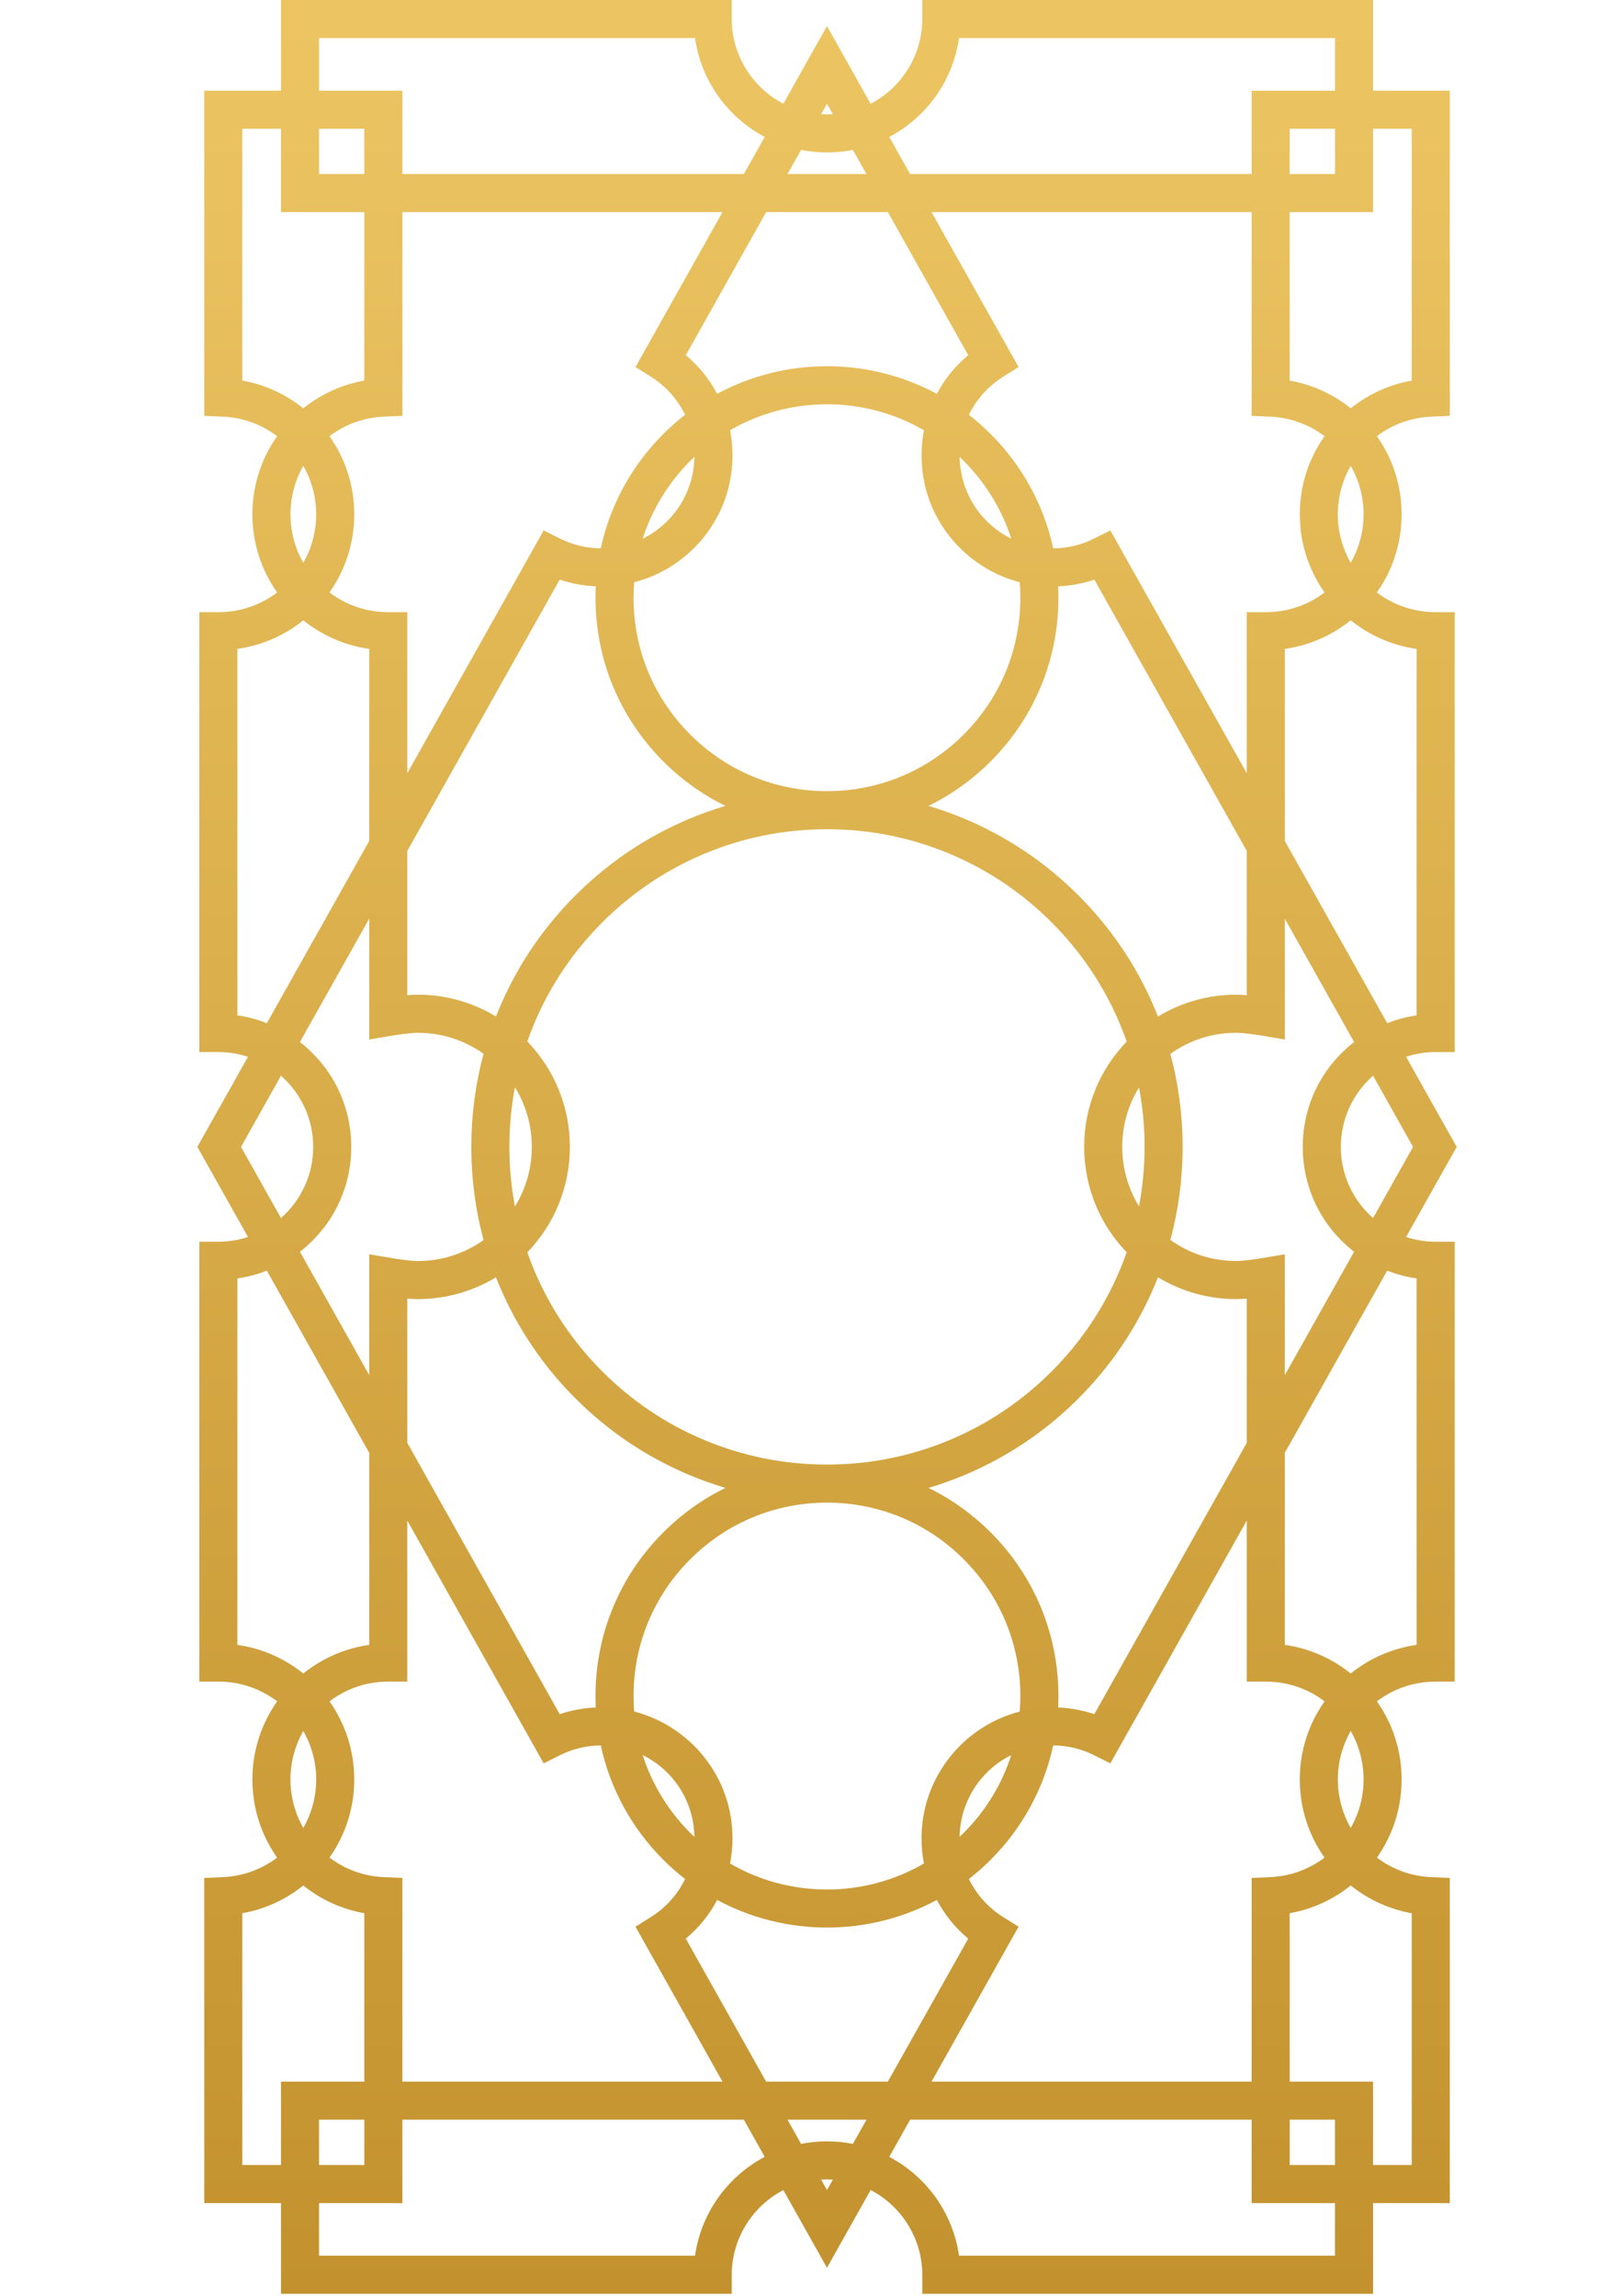 <?xml version="1.0" encoding="utf-8"?>
<!-- Generator: Adobe Illustrator 16.0.0, SVG Export Plug-In . SVG Version: 6.00 Build 0)  -->
<!DOCTYPE svg PUBLIC "-//W3C//DTD SVG 1.1//EN" "http://www.w3.org/Graphics/SVG/1.1/DTD/svg11.dtd">
<svg version="1.1" id="Layer_1" xmlns="http://www.w3.org/2000/svg" xmlns:xlink="http://www.w3.org/1999/xlink" x="0px" y="0px"
	 width="595.28px" height="841.89px" viewBox="0 0 595.28 841.89" enable-background="new 0 0 595.28 841.89" xml:space="preserve">
<linearGradient id="SVGID_1_" gradientUnits="userSpaceOnUse" x1="22.318" y1="137.919" x2="863.477" y2="137.919" gradientTransform="matrix(-4.371139e-08 1 -1 -4.371139e-08 441.25 -22.318)">
	<stop  offset="0.006" style="stop-color:#ECC562"/>
	<stop  offset="1" style="stop-color:#C3922E"/>
</linearGradient>
<path fill="url(#SVGID_1_)" d="M90.952,387.545l-18.573,33.031l18.573,33.042c-3.508,1.148-7.146,1.733-10.856,1.733h-6.984v161.317
	h6.984c7.866,0,15.299,2.494,21.564,7.228c-5.944,8.427-9.086,18.304-9.086,28.632c0,10.391,3.142,20.271,9.072,28.677
	c-5.801,4.379-12.721,6.866-20.043,7.167l-6.69,0.287v119.234h28.142v33.266H268.38v-6.974c0-13.003,7.41-25.096,18.936-31.059
	l16.002,28.489l16.006-28.506c11.548,5.979,18.954,18.072,18.954,31.075v6.974h165.327v-33.266h28.145V688.659l-6.689-0.287
	c-7.329-0.301-14.235-2.788-20.05-7.167c5.936-8.406,9.064-18.286,9.064-28.677c0-10.328-3.129-20.205-9.071-28.632
	c6.254-4.733,13.685-7.228,21.561-7.228h6.979V455.352h-6.986c-3.7,0-7.35-0.585-10.84-1.733l18.566-33.042l-18.566-33.031
	c3.49-1.152,7.14-1.75,10.84-1.75h6.986V224.486h-6.979c-7.876,0-15.307-2.497-21.554-7.22c5.936-8.427,9.064-18.307,9.064-28.643
	c0-10.383-3.129-20.267-9.064-28.666c5.814-4.403,12.721-6.866,20.05-7.18l6.689-0.264V33.269h-28.145V0H338.277v6.97
	c0,13.012-7.413,25.098-18.954,31.079l-16.006-28.5l-16.002,28.49C275.79,32.056,268.38,19.963,268.38,6.971V0H103.054v33.261
	H74.912v119.252l6.69,0.264c7.322,0.314,14.242,2.777,20.043,7.18c-5.93,8.399-9.072,18.283-9.072,28.666
	c0,10.336,3.142,20.215,9.072,28.643c-6.251,4.723-13.67,7.22-21.55,7.22h-6.984v161.309h6.984
	C83.805,385.794,87.444,386.393,90.952,387.545z M503.604,47.227h14.183v92.336c-8.187,1.443-15.877,4.954-22.377,10.17
	c-6.487-5.217-14.198-8.728-22.381-10.17V77.788h30.575V47.227z M103.054,793.927H88.873v-92.328
	c8.188-1.455,15.891-4.959,22.364-10.183c6.501,5.224,14.205,8.728,22.388,10.183v61.759h-30.571V793.927z M87.069,372.333V237.958
	c8.85-1.244,17.175-4.859,24.168-10.481c7.022,5.622,15.351,9.237,24.183,10.491v70.412l-37.562,66.83
	C94.404,373.843,90.782,372.877,87.069,372.333z M303.317,55.903h0.033c3.193-0.014,6.379-0.321,9.472-0.929l4.98,8.859h-28.967
	l4.979-8.87C296.931,55.583,300.124,55.89,303.317,55.903z M519.592,237.968l-0.007,134.365c-3.706,0.544-7.335,1.51-10.795,2.876
	l-37.556-66.83v-70.412c8.854-1.254,17.175-4.869,24.176-10.498C502.41,233.099,510.736,236.714,519.592,237.968z M303.351,785.249
	h-0.033c-3.224,0-6.417,0.324-9.502,0.939l-4.979-8.877h28.967l-4.98,8.873C309.729,785.573,306.544,785.249,303.351,785.249z
	 M87.069,603.188V468.802c3.721-0.517,7.335-1.49,10.789-2.854l37.562,66.826v70.414c-8.849,1.243-17.161,4.872-24.183,10.492
	C104.244,608.06,95.932,604.438,87.069,603.188z M489.646,63.833h-16.616V47.227h16.616V63.833z M500.13,188.624
	c0,6.254-1.628,12.36-4.72,17.746c-3.085-5.386-4.721-11.491-4.721-17.746c0-6.282,1.636-12.404,4.721-17.786
	C498.502,176.22,500.13,182.342,500.13,188.624z M117.016,777.312h16.61v16.615h-16.61V777.312z M106.538,652.528
	c0-6.25,1.622-12.356,4.7-17.749c3.099,5.393,4.734,11.492,4.734,17.749c0,6.289-1.635,12.398-4.734,17.783
	C108.16,664.927,106.538,658.817,106.538,652.528z M401.371,212.556l55.908,99.489v52.929c-1.51-0.148-2.787-0.223-3.808-0.223
	c-10.18,0-20.083,2.774-28.756,8.011c-0.379-0.966-0.769-1.939-1.211-2.963c-6.568-15.536-15.978-29.48-27.956-41.455
	c-11.987-11.987-25.926-21.391-41.465-27.96c-4.409-1.875-8.954-3.493-13.533-4.858c8.414-4.105,16.067-9.583,22.795-16.303
	c16.028-16.046,24.865-37.359,24.865-60.028c0-1.422-0.038-2.821-0.103-4.183C392.663,214.812,397.124,213.988,401.371,212.556z
	 M205.28,628.594l-55.893-99.482v-52.92c1.497,0.136,2.778,0.21,3.802,0.21c10.149,0,20.053-2.771,28.719-7.981
	c0.378,0.953,0.784,1.909,1.21,2.94c6.551,15.532,15.971,29.47,27.949,41.465c11.975,11.974,25.926,21.377,41.458,27.949
	c4.409,1.868,8.954,3.493,13.532,4.859c-8.399,4.111-16.06,9.582-22.78,16.303c-16.029,16.028-24.861,37.346-24.861,60.028
	c0,1.412,0.034,2.813,0.091,4.182C213.984,626.347,209.548,627.167,205.28,628.594z M232.599,213.522
	c10.008-2.575,19.08-8.44,25.587-16.587c6.849-8.589,10.471-18.931,10.471-29.913c0-3.108-0.305-6.213-0.885-9.251
	c10.711-6.221,22.982-9.518,35.545-9.518c12.552,0,24.849,3.304,35.562,9.535c-0.577,3.021-0.881,6.126-0.881,9.234
	c0,10.978,3.625,21.317,10.477,29.903c6.487,8.143,15.536,14.002,25.537,16.59c0.159,1.889,0.23,3.794,0.23,5.68
	c0,18.948-7.38,36.765-20.773,50.148c-13.4,13.401-31.207,20.78-50.151,20.78c-18.956,0-36.769-7.379-50.169-20.78
	c-13.387-13.384-20.78-31.2-20.78-50.148C232.369,217.31,232.457,215.404,232.599,213.522z M417.758,442.383
	c-4.027-6.564-6.15-14.049-6.15-21.807c0-7.754,2.123-15.242,6.15-21.8c1.352,7.126,2.048,14.452,2.048,21.8
	C419.806,427.929,419.109,435.257,417.758,442.383z M385.675,338.201c10.709,10.717,19.108,23.165,24.971,37.042
	c0.95,2.223,1.811,4.46,2.595,6.687c-10.066,10.464-15.59,24.155-15.59,38.647c0,14.492,5.523,28.18,15.59,38.644
	c-0.784,2.233-1.645,4.474-2.595,6.693c-5.862,13.874-14.262,26.335-24.971,37.032c-10.704,10.707-23.141,19.11-37.021,24.977
	c-14.363,6.064-29.619,9.149-45.337,9.149c-15.735,0-30.998-3.085-45.354-9.149c-13.867-5.866-26.328-14.27-37.021-24.977
	c-10.701-10.697-19.107-23.155-24.963-37.032c-0.936-2.2-1.797-4.433-2.571-6.663c10.066-10.45,15.604-24.165,15.604-38.674
	c0-14.508-5.538-28.22-15.604-38.674c0.774-2.226,1.636-4.463,2.571-6.659c5.855-13.884,14.262-26.325,24.963-37.042
	c10.694-10.691,23.155-19.084,37.021-24.959c14.356-6.082,29.619-9.153,45.354-9.153c15.718,0,30.974,3.071,45.337,9.153
	C362.534,319.107,374.971,327.51,385.675,338.201z M374.012,627.641c-10.001,2.584-19.05,8.45-25.537,16.593
	c-6.852,8.579-10.477,18.919-10.477,29.896c0,3.123,0.304,6.217,0.881,9.226c-10.713,6.25-23.01,9.548-35.562,9.548
	c-12.562,0-24.834-3.298-35.545-9.518c0.58-3.039,0.885-6.146,0.885-9.256c0-10.983-3.622-21.333-10.471-29.915
	c-6.507-8.146-15.579-14.009-25.587-16.59c-0.142-1.875-0.23-3.791-0.23-5.659c0-18.949,7.393-36.759,20.78-50.156
	c13.4-13.403,31.213-20.783,50.169-20.783c18.944,0,36.751,7.38,50.151,20.783c13.394,13.397,20.773,31.207,20.773,50.156
	C374.242,623.833,374.171,625.749,374.012,627.641z M186.819,420.576c0-7.376,0.703-14.718,2.051-21.861
	c4.044,6.575,6.183,14.073,6.183,21.861c0,7.785-2.139,15.286-6.183,21.86C187.521,435.298,186.819,427.955,186.819,420.576z
	 M253.148,672.126c-8.021-8.031-14.032-17.863-17.435-28.534c11.448,5.652,18.796,17.182,18.976,30.027
	C254.176,673.133,253.668,672.634,253.148,672.126z M353.469,672.126c-0.483,0.483-0.999,0.976-1.497,1.446
	c0.202-12.789,7.521-24.29,18.919-29.953C367.487,654.289,361.49,664.111,353.469,672.126z M353.469,169.023
	c8.021,8.028,14.019,17.84,17.422,28.504c-11.397-5.66-18.717-17.151-18.919-29.954C352.479,168.063,352.985,168.54,353.469,169.023
	z M401.371,628.594c-4.247-1.437-8.708-2.247-13.263-2.447c0.064-1.368,0.103-2.77,0.103-4.182c0-22.683-8.837-44-24.865-60.028
	c-6.728-6.721-14.371-12.191-22.783-16.303c4.581-1.366,9.112-2.991,13.521-4.859c15.539-6.572,29.482-15.976,41.465-27.949
	c11.979-11.995,21.388-25.933,27.956-41.465c0.442-1.048,0.842-2.015,1.211-2.953c8.673,5.22,18.576,7.994,28.756,7.994
	c1.014,0,2.287-0.074,3.808-0.21v52.92L401.371,628.594z M253.148,169.023c0.5-0.494,1.021-1,1.541-1.48
	c-0.196,12.829-7.528,24.354-18.976,30.011C239.129,186.874,245.127,177.058,253.148,169.023z M205.28,212.549
	c4.274,1.439,8.718,2.264,13.245,2.463c-0.067,1.362-0.108,2.76-0.108,4.183c0,22.669,8.832,43.982,24.861,60.028
	c6.72,6.72,14.387,12.198,22.793,16.303c-4.592,1.366-9.123,2.984-13.545,4.858c-15.526,6.569-29.477,15.973-41.458,27.96
	c-11.978,11.975-21.398,25.919-27.949,41.455c-0.413,0.993-0.825,1.98-1.21,2.946c-8.659-5.237-18.563-7.994-28.719-7.994
	c-1.024,0-2.305,0.074-3.802,0.223v-52.929L205.28,212.549z M251.533,710.918c4.764-3.983,8.622-8.736,11.512-14.188
	c12.258,6.619,26.152,10.126,40.272,10.126c14.116,0,28.026-3.507,40.299-10.136c2.872,5.426,6.74,10.211,11.505,14.197
	l-29.477,52.439h-44.651L251.533,710.918z M355.121,130.244c-4.765,3.991-8.633,8.751-11.505,14.184
	c-12.272-6.625-26.183-10.133-40.299-10.133c-14.12,0-28.015,3.498-40.279,10.117c-2.883-5.43-6.741-10.184-11.505-14.167
	L281,77.788h44.645L355.121,130.244z M143.566,379.813c1.686-0.28,7.065-1.081,9.623-1.081c8.744,0,17.087,2.667,24.182,7.707
	c-2.99,11.039-4.503,22.514-4.503,34.137c0,11.612,1.514,23.095,4.503,34.14c-7.095,5.048-15.438,7.718-24.182,7.718
	c-2.571,0-7.943-0.812-9.623-1.105l-8.146-1.372v44.307l-25.412-45.239c11.968-9.312,18.824-23.279,18.824-38.447
	c0-15.157-6.856-29.129-18.824-38.455l25.412-45.243v44.317L143.566,379.813z M140.894,688.372
	c-7.335-0.301-14.242-2.788-20.04-7.178c5.92-8.403,9.072-18.282,9.072-28.666c0-10.328-3.152-20.205-9.082-28.632
	c6.258-4.733,13.684-7.228,21.563-7.228h6.98v-59.061l50.024,89.041l5.957-2.99c4.676-2.345,9.717-3.551,14.981-3.596
	c3.423,15.858,11.335,30.34,22.929,41.935c2.49,2.498,5.2,4.866,8.001,7.059c-2.781,5.711-7.103,10.529-12.563,13.952l-5.632,3.534
	l31.906,56.814H147.584v-74.702L140.894,688.372z M373.589,706.543l-5.639-3.534c-5.467-3.423-9.795-8.252-12.582-13.965
	c2.777-2.166,5.467-4.538,7.978-7.046c11.6-11.595,19.506-26.076,22.938-41.935c5.255,0.035,10.315,1.248,15.009,3.596l5.95,2.99
	l50.036-89.035v59.055h6.98c7.863,0,15.3,2.494,21.563,7.228c-5.946,8.427-9.089,18.304-9.089,28.632
	c0,10.391,3.143,20.271,9.079,28.677c-5.811,4.379-12.728,6.866-20.047,7.167l-6.689,0.287v74.698H341.66L373.589,706.543z
	 M463.095,461.328c-1.686,0.294-7.045,1.105-9.623,1.105c-8.761,0-17.113-2.68-24.21-7.741c2.974-11.028,4.494-22.507,4.494-34.116
	c0-11.623-1.521-23.087-4.504-34.112c7.097-5.065,15.459-7.731,24.22-7.731c2.564,0,7.938,0.801,9.623,1.081l8.14,1.382V336.89
	l25.42,45.232c-11.976,9.322-18.832,23.28-18.832,38.455c0,15.168,6.856,29.136,18.832,38.447l-25.42,45.249v-44.316
	L463.095,461.328z M465.767,152.778c7.319,0.314,14.236,2.777,20.047,7.18c-5.937,8.399-9.079,18.283-9.079,28.666
	c0,10.336,3.143,20.215,9.079,28.643c-6.254,4.723-13.69,7.22-21.554,7.22h-6.98v59.048l-50.036-89.032l-5.95,2.99
	c-4.693,2.355-9.737,3.554-15.009,3.595c-3.433-15.857-11.339-30.332-22.938-41.931c-2.511-2.507-5.2-4.879-7.978-7.038
	c2.787-5.72,7.115-10.549,12.582-13.982l5.639-3.537L341.66,77.788h117.417v74.726L465.767,152.778z M238.717,138.137
	c5.46,3.43,9.782,8.248,12.563,13.955c-2.808,2.197-5.512,4.562-8.001,7.065c-11.593,11.6-19.513,26.074-22.929,41.931
	c-5.271-0.047-10.305-1.254-14.981-3.595l-5.957-2.99l-50.024,89.032v-59.048h-6.98c-7.879,0-15.312-2.497-21.563-7.22
	c5.93-8.427,9.082-18.307,9.082-28.643c0-10.376-3.152-20.256-9.072-28.666c5.798-4.403,12.705-6.866,20.04-7.18l6.69-0.264V77.788
	h117.407L233.085,134.6L238.717,138.137z M473.029,777.312h16.616v16.615h-16.616V777.312z M473.029,763.357v-61.759
	c8.196-1.455,15.894-4.959,22.381-10.183c6.494,5.224,14.19,8.728,22.377,10.183v92.328h-14.183v-30.569H473.029z M500.13,652.528
	c0,6.289-1.628,12.398-4.72,17.783c-3.085-5.385-4.721-11.494-4.721-17.783c0-6.257,1.636-12.356,4.721-17.749
	C498.502,640.172,500.13,646.271,500.13,652.528z M133.625,63.833h-16.61V47.227h16.61V63.833z M133.625,77.788v61.775
	c-8.183,1.443-15.887,4.947-22.388,10.17c-6.48-5.224-14.184-8.728-22.364-10.17V47.227h14.181v30.561H133.625z M106.538,188.624
	c0-6.282,1.622-12.404,4.7-17.786c3.099,5.382,4.734,11.504,4.734,17.786c0,6.254-1.635,12.36-4.734,17.746
	C108.16,200.983,106.538,194.878,106.538,188.624z M88.4,420.576l14.654-26.095c7.525,6.626,11.819,16.07,11.819,26.095
	c0,10.021-4.294,19.466-11.819,26.095L88.4,420.576z M303.317,803.11l-2.152-3.819c1.412-0.094,2.861-0.094,4.294-0.003
	L303.317,803.11z M519.585,468.802l0.007,134.386c-8.855,1.25-17.188,4.872-24.182,10.502c-6.994-5.63-15.322-9.252-24.176-10.502
	v-70.414l37.556-66.826C512.25,467.312,515.879,468.285,519.585,468.802z M518.274,420.576l-14.67,26.095
	c-7.528-6.629-11.816-16.06-11.816-26.095c0-10.025,4.288-19.469,11.816-26.088L518.274,420.576z M303.317,38.049l2.142,3.828
	c-1.433,0.088-2.868,0.088-4.294,0L303.317,38.049z M254.915,827.193H117.016v-19.3h30.568v-30.582h125.243l7.646,13.624
	C266.606,798.294,257.128,811.732,254.915,827.193z M489.646,827.193H351.746c-2.217-15.471-11.701-28.916-25.578-36.258
	l7.644-13.624h125.266v30.582h30.568V827.193z M351.746,13.948h137.899v19.32h-30.568v30.564H333.812l-7.644-13.6
	C340.045,42.868,349.529,29.43,351.746,13.948z M117.016,13.948h137.899c2.213,15.465,11.691,28.902,25.558,36.265l-7.646,13.62
	H147.584V33.262h-30.568V13.948z"/>
</svg>
